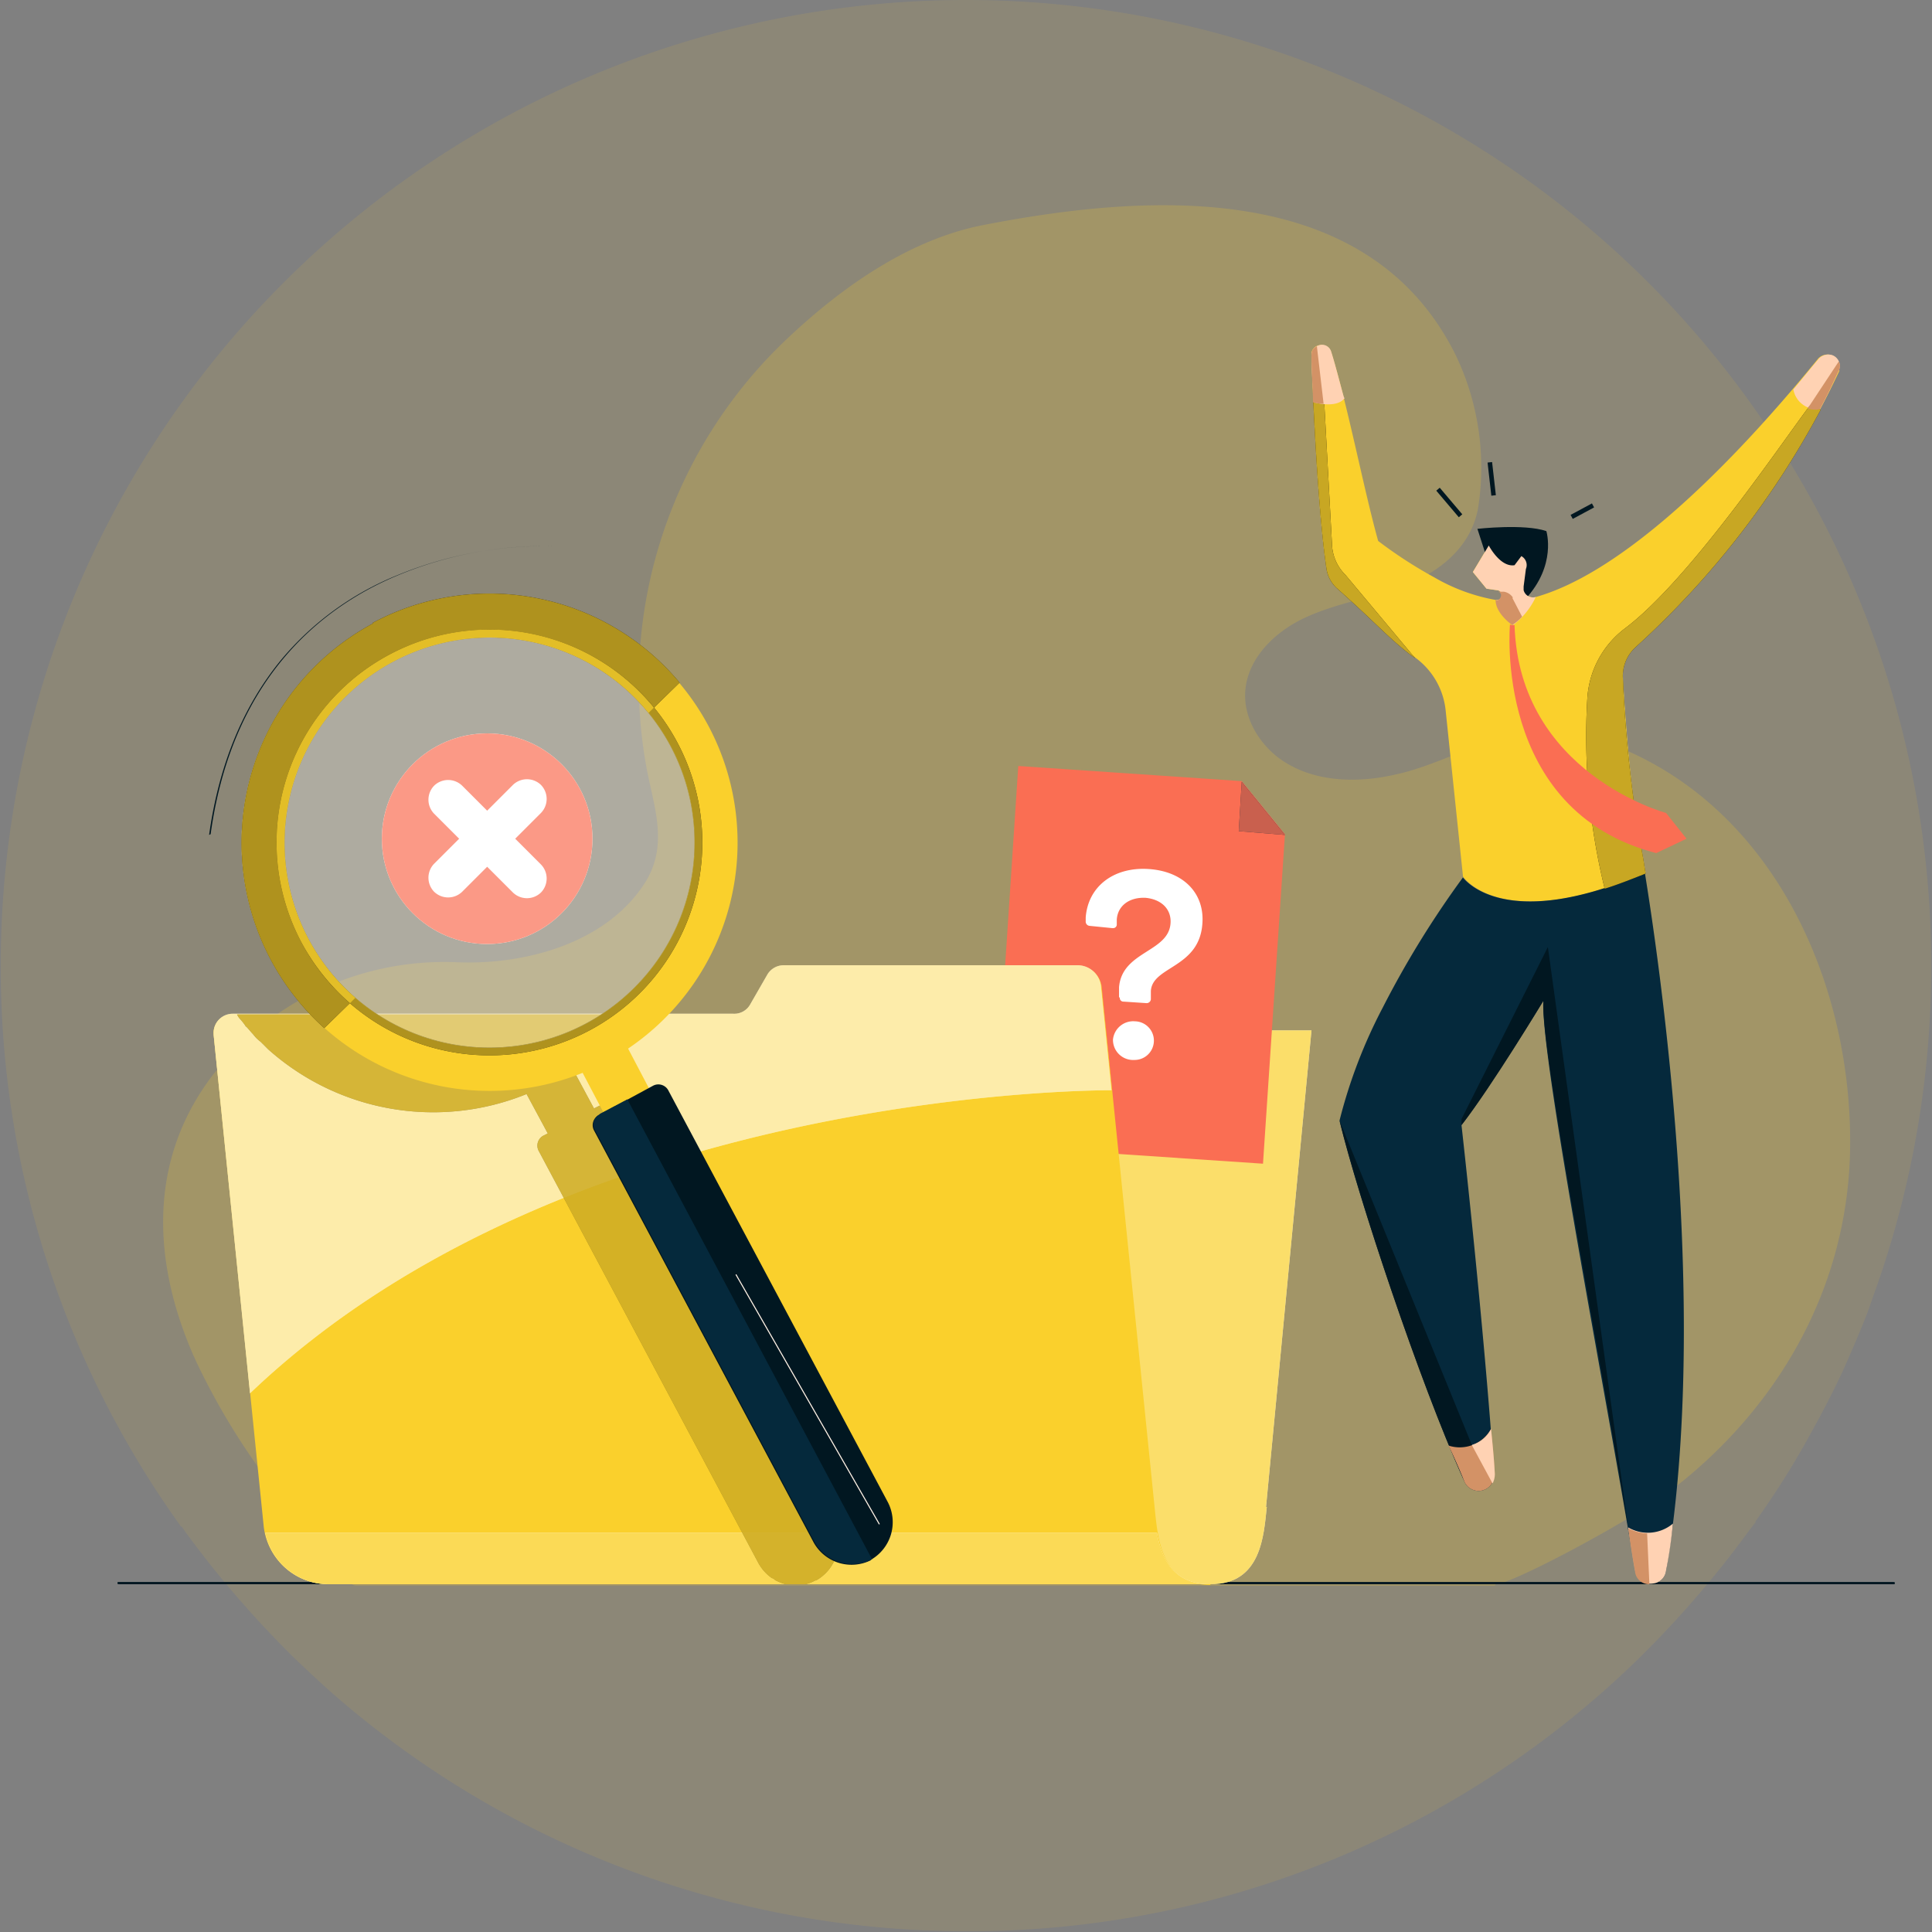 <svg id="no_data_found_illustrator" xmlns="http://www.w3.org/2000/svg" xmlns:xlink="http://www.w3.org/1999/xlink" width="255" height="255" viewBox="0 0 255 255">
  <rect x="0" y="0" width="255" height="255" fill="#808080" stroke="none"/>
  <defs>
    <clipPath id="clip-path">
      <rect id="Rectangle_13" data-name="Rectangle 13" width="255" height="255" fill="none"/>
    </clipPath>
  </defs>
  <g id="Group_12" data-name="Group 12" clip-path="url(#clip-path)">
    <g id="no_data_found_illustrator-2">
      <g id="no_data_found">
        <path id="Path_15401" d="M254.9,127.4h0a127.61,127.61,0,0,1-7.2,42.4c-.4,1.1-.8,2.3-1.2,3.4-1,2.6-2.1,5.1-3.2,7.6-1.3,2.8-2.7,5.5-4.2,8.2a111.033,111.033,0,0,1-7.4,11.8v.2c-.1,0-.2.2-.2.2h0l-.1.1c-.2.3-.4.5-.6.8a135.639,135.639,0,0,1-13.5,15.8l-.8.8h0a126.519,126.519,0,0,1-88.9,36.2h0a127.04,127.04,0,0,1-82.8-30.6c-2.1-1.8-4.1-3.7-6.1-5.6h0l-.8-.8a135.637,135.637,0,0,1-13.5-15.8c-.1-.2-.3-.4-.4-.6h-.1A126.3,126.3,0,0,1,.1,127.4h0A127.414,127.414,0,0,1,127.5,0h0A127.414,127.414,0,0,1,254.9,127.4Z" fill="#fad02c" opacity="0.1"/>
        <g id="illustrator">
          <path id="Path_15403" d="M197.4,209.1c2.2,0,18.4-8.7,23.3-12.5,14.5-11.2,23.5-27.4,23.5-45.9,0-23.2-12-47.6-36-53.9-8.3-2.2-16.1,3.7-23.9,5.4-4.7,1.1-10,1.1-14.2-1.3-3.6-2-6.2-6.1-5.7-10.1.5-4.1,3.9-7.4,7.7-9.2s7.9-2.5,11.9-3.8c5.2-1.7,10.1-5.1,11.1-10.8a34.325,34.325,0,0,0-3-20.2c-11.6-23.3-40.7-21.3-62.3-17.1-9.8,1.9-18.7,8.2-25.9,15a62.393,62.393,0,0,0-18.7,55.9c.9,5.4,3.2,10.6,0,15.8-5.1,8.1-15.9,11-25,10.6A38.742,38.742,0,0,0,28,142c-8.4,11.1-7.9,24.3-2.6,36.6.1.3.3.6.4.9a91.67,91.67,0,0,0,8.1,13.9c1.9,2.6,3.8,5.2,5.9,7.7,1.1,1.3,5.7,8.2,7.2,8.2H197.3Z" fill="#fad02c" opacity="0.2"/>
          <path id="Path_15404" d="M250.1,209.1H15.7s-.2,0-.2-.1,0-.2.1-.2H249.9s.2,0,.2.1,0,.2-.1.2h.1Z" fill="#011721"/>
          <g id="person">
            <path id="Path_15405" d="M242.6,48.9a1.507,1.507,0,0,0-.8-2,1.7,1.7,0,0,0-1.8.4C225.9,64.6,212.7,76,202.7,78.8a1.284,1.284,0,0,1-1.6-.9v-.5l.3-2.3a1.353,1.353,0,0,0-.6-1.7l-.9,1.2c-1.9.3-3.4-2.6-3.4-2.6l-2.1,3.5,1.8,2.2,1.4.2a.652.652,0,1,1-.1,1.3h0a24.579,24.579,0,0,1-8.2-3,58.434,58.434,0,0,1-7.4-4.8c-2-7.2-4-17.9-6.2-24.9a1.391,1.391,0,0,0-1.7-.9,1.187,1.187,0,0,0-.9,1.3c.6,16.9,1.5,25.4,2,28.2a4.372,4.372,0,0,0,1.3,2.4c5.2,4.6,7,6.8,10.4,9.3a9.863,9.863,0,0,1,4,6.9l2.3,22s5.1,7.7,24.1-.5c-.2-1.2-.3-1.9-.3-1.9-1.7-7.9-2.4-18.8-2.7-23.9a5.157,5.157,0,0,1,1.7-4.1,115.485,115.485,0,0,0,26.9-36.4h-.2Z" fill="#fad02c"/>
            <path id="Path_16627" d="M174.7,53.3s-.7-.6-1.4-1.1c.6,13.2,1.4,20.5,1.8,23a4.372,4.372,0,0,0,1.3,2.4c5.2,4.6,7,6.8,10.4,9.3l-9.2-11a5.988,5.988,0,0,1-1.8-4.2l-1-18.3h0Z"/>
            <path id="Path_15406" d="M174.7,53.3s-.7-.6-1.4-1.1c.6,13.2,1.4,20.5,1.8,23a4.372,4.372,0,0,0,1.3,2.4c5.2,4.6,7,6.8,10.4,9.3l-9.2-11a5.988,5.988,0,0,1-1.8-4.2l-1-18.3h0Z" fill="#fad02c" opacity="0.8"/>
            <path id="Path_15407" d="M196,72.9l-1-3.1s6.2-.7,9.1.3c0,0,1.4,4.5-2.8,9l-.3,1.1-1.2-1.3-3.1-3.7-.7-2.3Z" fill="#011721"/>
            <path id="Path_15408" d="M201.1,77.4l.3-2.3a1.353,1.353,0,0,0-.6-1.7l-.9,1.2c-1.9.3-3.4-2.6-3.4-2.6l-2.1,3.5,1.8,2.2,1.4.2a.652.652,0,1,1-.1,1.3h0c0,1.8,2.2,3.3,2.2,3.3a9.831,9.831,0,0,0,3-3.7,1.284,1.284,0,0,1-1.6-.9v-.5h0Z" fill="#ffd2b3"/>
            <path id="Path_15409" d="M193.1,115.8A126.077,126.077,0,0,0,182.5,133a67.367,67.367,0,0,0-5.7,14.9c2.5,10.4,10.8,35,16.5,47.7a2.048,2.048,0,0,0,3.9-1c-1.3-19.4-4.3-46.1-4.3-46.1,3.9-5.1,10.8-16.4,10.8-16.4-.4,7.5,8.6,53.6,12.1,75.2a2.066,2.066,0,0,0,2.4,1.7,1.915,1.915,0,0,0,1.7-1.7c6-35.1-1.2-82.2-2.8-92.1-19,8.2-24.1.5-24.1.5h0Z" fill="#05293c"/>
            <path id="Path_15410" d="M240.1,47.3c-1.2,1.4-2.3,2.8-3.4,4.1a3.185,3.185,0,0,0,3.5,2.6c1-1.8,1.8-3.6,2.5-5.1a1.507,1.507,0,0,0-.8-2,1.7,1.7,0,0,0-1.8.4Z" fill="#ffd2b3"/>
            <path id="Path_15411" d="M214.9,201.6q.45,3.15.9,5.7a2.066,2.066,0,0,0,2.4,1.7,1.915,1.915,0,0,0,1.7-1.7,61.666,61.666,0,0,0,.9-6.2,5.143,5.143,0,0,1-5.9.5h0Z" fill="#ffd2b3"/>
            <path id="Path_15412" d="M194.1,195.2l.2-4.4-17.5-42.9c2.5,10.2,10.5,34.4,16.3,47.2h1Z" fill="#011721"/>
            <path id="Path_15413" d="M197.3,194.6c-.1-2-.3-4-.5-6a4.731,4.731,0,0,1-5.6,2.2q1.2,2.55,2.1,4.8a2.048,2.048,0,0,0,3.9-1Z" fill="#d39266"/>
            <path id="Path_15414" d="M192.9,147.7v.8c4-5.1,10.8-16.4,10.8-16.4-.3,6.9,7.4,46.1,11.2,69.5h0L204.3,125l-11.4,22.7h0Z" fill="#011721"/>
            <path id="Path_15415" d="M240.2,54s-.4-1.7-1.6-.1c-4.3,5.8-15.9,22.9-24.2,29.1a12.507,12.507,0,0,0-4.9,9.3,84.247,84.247,0,0,0,2.3,25h0c1.6-.5,3.4-1.2,5.4-2-.2-1.2-.3-1.9-.3-1.9a162.782,162.782,0,0,1-2.7-23.9,5.157,5.157,0,0,1,1.7-4.1,115.973,115.973,0,0,0,24.4-31.3Z"/>
            <path id="Path_16626" d="M240.2,54s-.4-1.7-1.6-.1c-4.3,5.8-15.9,22.9-24.2,29.1a12.507,12.507,0,0,0-4.9,9.3,84.247,84.247,0,0,0,2.3,25h0c1.6-.5,3.4-1.2,5.4-2-.2-1.2-.3-1.9-.3-1.9a162.782,162.782,0,0,1-2.7-23.9,5.157,5.157,0,0,1,1.7-4.1,115.973,115.973,0,0,0,24.4-31.3Z" fill="#fad02c" opacity="0.8"/>
            <path id="Path_15416" d="M199.3,82.4S197,107,218.6,112.6l4-1.9-2.7-3.4s-19.4-5.2-20-24.8h-.5Z" fill="#fa6e53"/>
            <path id="Path_15417" d="M199.7,78.9a1.742,1.742,0,0,0-1.2-.8h-.9a.466.466,0,0,1,.5.6c-.1.4-.4.6-.7.5h0c0,1.8,2.2,3.3,2.2,3.3a6.886,6.886,0,0,0,1.3-1.1l-1.3-2.5h0Z" fill="#d39266"/>
            <path id="Path_15418" d="M197.5,78" fill="#d39266"/>
            <path id="Path_15419" d="M242.7,47.7l-4.1,6.2a2.856,2.856,0,0,0,1.6.1c1-1.8,1.8-3.6,2.5-5.1A1.275,1.275,0,0,0,242.7,47.7Z" fill="#d39266"/>
            <path id="Path_15420" d="M194.3,190.8h0l2.7,5a2.663,2.663,0,0,0,.3-1.2c-.1-2-.3-4-.5-6a4.027,4.027,0,0,1-2.5,2.1h0Z" fill="#ffd2b3"/>
            <path id="Path_15421" d="M217.5,202.4a5.94,5.94,0,0,1-2.6-.7q.45,3.15.9,5.7a1.863,1.863,0,0,0,1.9,1.7l-.3-6.7Z" fill="#d39266"/>
            <path id="Path_15422" d="M177.4,52.5c-.6-2.1-1.1-4.2-1.7-6.1a1.262,1.262,0,0,0-1.7-.8,1.291,1.291,0,0,0-.9,1.3c0,2.2.2,4.3.3,6.2,0,0,3.1.9,4.1-.6h-.1Z" fill="#ffd2b3"/>
            <path id="Path_15423" d="M173.8,45.7c-.8.4-.7,1-.7,1.6,0,2.1.2,4,.2,5.8a5.9,5.9,0,0,0,1.4.2l-.9-7.7h0Z" fill="#d39266"/>
          </g>
          <g id="search_files">
            <g id="file">
              <path id="Path_15424" d="M167.1,198.9l6-62.9h-76v73.1h62.7c6.7,0,7-6.5,7.4-10.2h0Z" fill="#fff"/>
              <path id="Path_16628" d="M167.1,198.9l6-62.9h-76v73.1h62.7c6.7,0,7-6.5,7.4-10.2h0Z" fill="#fad02c" opacity="0.7"/>
              <g id="error">
                <path id="Path_15425" d="M166.8,153.6l-35.7-2.4,3.3-50.1,29.5,2,5.7,7-2.9,43.5Z" fill="#fa6e53"/>
                <path id="Path_15426" d="M147.7,131.6v-1.3c.4-4.8,6.6-4.6,6.8-8.5.1-1.8-1.2-3.1-3.3-3.3-2.2-.1-3.7,1.1-3.8,2.9v.6a.472.472,0,0,1-.5.5h-.1l-3-.3a.56.56,0,0,1-.5-.6v-.5c.3-4.1,3.7-6.7,8.3-6.4s7.4,3.2,7.1,7.2c-.4,5.9-6.6,5.6-6.8,8.9v1.1a.56.56,0,0,1-.6.5h0l-3-.2a.472.472,0,0,1-.5-.5h0Zm-.8,5.6a2.689,2.689,0,0,1,2.9-2.4h0a2.55,2.55,0,0,1-.1,5.1h-.3a2.652,2.652,0,0,1-2.5-2.7h0Z" fill="#fff"/>
                <path id="Path_15427" d="M163.9,103.1l-.4,6.6,6.1.5-5.7-7Z" fill="#05293c"/>
                <path id="Path_15427-2" d="M163.9,103.1l-.4,6.6,6.1.5-5.7-7Z" fill="#fa6e53" opacity="0.8"/>
              </g>
              <path id="Path_15428" d="M159.7,209.1H43.4a8.585,8.585,0,0,1-8.6-7.7l-6.6-64.8a2.446,2.446,0,0,1,2.1-2.7H96.9a2.509,2.509,0,0,0,2.2-1.2l2.3-4a2.4,2.4,0,0,1,2.2-1.2h38.8a3.108,3.108,0,0,1,3,2.7l7,68.8c.4,3.7.7,10.2,7.4,10.2h0Z" fill="#fad02c"/>
              <path id="Path_15429" d="M146.7,143.9l-1.4-13.8a3.108,3.108,0,0,0-3-2.7H103.5a2.509,2.509,0,0,0-2.2,1.2l-2.3,4a2.4,2.4,0,0,1-2.2,1.2H30.7a2.519,2.519,0,0,0-2.5,2.4v.4L33,183.9c42.5-40.6,113.7-40,113.7-40Z" fill="#fff"/>
              <path id="Path_16629" d="M146.7,143.9l-1.4-13.8a3.108,3.108,0,0,0-3-2.7H103.5a2.509,2.509,0,0,0-2.2,1.2l-2.3,4a2.4,2.4,0,0,1-2.2,1.2H30.7a2.519,2.519,0,0,0-2.5,2.4v.4L33,183.9c42.5-40.6,113.7-40,113.7-40Z" fill="#fad02c" opacity="0.4"/>
              <path id="Path_15430" d="M43.4,209.1H159.7c-4.9,0-6.4-3.5-7-6.8H35A8.561,8.561,0,0,0,43.4,209.1Z" fill="#fff"/>
              <path id="Path_16630" d="M43.4,209.1H159.7c-4.9,0-6.4-3.5-7-6.8H35A8.561,8.561,0,0,0,43.4,209.1Z" fill="#fad02c" opacity="0.8"/>
              <path id="Path_15431" d="M107.7,208.6h0A5.693,5.693,0,0,0,110,201L81,146.6a1.489,1.489,0,0,0-2-.6l-.6.3-2.8-5.2a35.065,35.065,0,0,0,7.7-7.2h-52a.31.31,0,0,0,.1.2,1.439,1.439,0,0,0,.2.3,8.746,8.746,0,0,1,.8,1,.1.1,0,0,0,.1.1c.3.3.6.7.9,1h0a4.741,4.741,0,0,0,1,1h0l1,1h0a32.714,32.714,0,0,0,34.1,5.9l2.8,5.2-.6.3a1.489,1.489,0,0,0-.6,2h0l29,54.4a5.775,5.775,0,0,0,1.8,2c.2,0,.3.2.5.3a6.944,6.944,0,0,0,1.3.5h2.6a5.024,5.024,0,0,0,1.3-.5h0Z" opacity="0.5"/>
              <path id="Path_16631" d="M107.7,208.6h0A5.693,5.693,0,0,0,110,201L81,146.6a1.489,1.489,0,0,0-2-.6l-.6.3-2.8-5.2a35.065,35.065,0,0,0,7.7-7.2h-52a.31.31,0,0,0,.1.2,1.439,1.439,0,0,0,.2.3,8.746,8.746,0,0,1,.8,1,.1.1,0,0,0,.1.1c.3.3.6.7.9,1h0a4.741,4.741,0,0,0,1,1h0l1,1h0a32.714,32.714,0,0,0,34.1,5.9l2.8,5.2-.6.3a1.489,1.489,0,0,0-.6,2h0l29,54.4a5.775,5.775,0,0,0,1.8,2c.2,0,.3.2.5.3a6.944,6.944,0,0,0,1.3.5h2.6a5.024,5.024,0,0,0,1.3-.5h0Z" fill="#fad02c" opacity="0.7"/>
            </g>
            <g id="notfound">
              <circle id="Ellipse_256" cx="13.9" cy="13.9" r="13.9" transform="translate(50.4 96.8)" fill="#fff"/>
              <circle id="Ellipse_280" cx="13.9" cy="13.9" r="13.9" transform="translate(50.4 96.8)" fill="#fa6e53"/>
              <path id="Path_15432" d="M67.7,117.8,57.3,107.4a2.656,2.656,0,0,1,0-3.7h0a2.656,2.656,0,0,1,3.7,0l10.4,10.4a2.656,2.656,0,0,1,0,3.7h0a2.656,2.656,0,0,1-3.7,0Z" fill="#fff"/>
              <path id="Path_15433" d="M71.4,107.3,61,117.7a2.656,2.656,0,0,1-3.7,0h0a2.656,2.656,0,0,1,0-3.7l10.4-10.4a2.656,2.656,0,0,1,3.7,0h0a2.656,2.656,0,0,1,0,3.7Z" fill="#fff"/>
            </g>
            <g id="magnifire">
              <path id="Path_15434" d="M93.5,95.8a32.747,32.747,0,1,0-16.6,45.8l4.1,7.8,6-3.2-4.1-7.8A32.787,32.787,0,0,0,93.5,95.8ZM77.3,135.1A27.065,27.065,0,1,1,88.5,98.5h0A27.073,27.073,0,0,1,77.3,135.1Z" fill="#fad02c"/>
              <path id="Path_15435" d="M49.2,82.3a32.864,32.864,0,0,0-6.4,53.4l4.1-4a27.084,27.084,0,0,1,35.4-41,26.513,26.513,0,0,1,3.3,3.4l4.1-4a32.668,32.668,0,0,0-40.5-7.9h0Z"/>
              <path id="Path_16632" d="M49.2,82.3a32.864,32.864,0,0,0-6.4,53.4l4.1-4a27.084,27.084,0,0,1,35.4-41,26.513,26.513,0,0,1,3.3,3.4l4.1-4a32.668,32.668,0,0,0-40.5-7.9h0Z" fill="#fad02c" opacity="0.7"/>
              <path id="Path_15436" d="M115,205.9h0a5.721,5.721,0,0,1-7.6-2.3l-29-54.4a1.489,1.489,0,0,1,.6-2l7.2-3.9a1.489,1.489,0,0,1,2,.6l29,54.4a5.721,5.721,0,0,1-2.3,7.6h.1Z" fill="#011721"/>
              <path id="Path_15437" d="M79.1,147.1a1.489,1.489,0,0,0-.6,2l29,54.4a5.693,5.693,0,0,0,7.6,2.3L82.8,145.1,79.2,147Z" fill="#05293c"/>
              <path id="Path_15438" d="M89.4,98a28.094,28.094,0,1,0-11.6,38h0A28.084,28.084,0,0,0,89.4,98ZM77.3,135.1A27.065,27.065,0,1,1,88.5,98.5h0A27.073,27.073,0,0,1,77.3,135.1Z"/>
              <path id="Path_16633" d="M89.4,98a28.094,28.094,0,1,0-11.6,38h0A28.084,28.084,0,0,0,89.4,98ZM77.3,135.1A27.065,27.065,0,1,1,88.5,98.5h0A27.073,27.073,0,0,1,77.3,135.1Z" fill="#fad02c" opacity="0.7"/>
              <circle id="Ellipse_257" cx="27.1" cy="27.1" r="27.1" transform="translate(37.5 84.1)" fill="#fff" opacity="0.3"/>
              <path id="Path_15439" d="M51.4,86.4a28.084,28.084,0,0,0-11.6,38,28.948,28.948,0,0,0,6.4,8l.7-.7a27.084,27.084,0,0,1,35.4-41,26.513,26.513,0,0,1,3.3,3.4l.7-.7A28,28,0,0,0,51.4,86.4Z" fill="#fad02c" opacity="0.7"/>
            </g>
          </g>
          <g id="shocked">
            <rect id="line" width="0.6" height="4.6" transform="translate(189.57 64.762) rotate(-40.3)" fill="#011721"/>
            <rect id="line-2" width="0.6" height="4.4" transform="matrix(0.994, -0.113, 0.113, 0.994, 196.341, 61.053)" fill="#011721"/>
            <rect id="line-3" width="3.2" height="0.6" transform="translate(207.299 67.961) rotate(-28.3)" fill="#011721"/>
          </g>
        </g>
        <g id="lines">
          <path id="Path_15440" d="M27.6,110.2h0c1.3-9.3,4.5-17,9.5-23.1A39.089,39.089,0,0,1,52.5,75.9a50.726,50.726,0,0,1,20.7-3.8h0a49.957,49.957,0,0,0-20.6,3.8c-9.7,4-21.9,13.2-24.8,34.2h0Z" fill="#011721"/>
          <path id="Path_15441" d="M116,201.2h0L97.1,168.3v-.1h.1l18.9,32.9v.1h0Z" fill="#fff2e6"/>
          <path id="Path_15442" d="M168.2,160h0l.9-16.3h0l-.9,16.3Z" fill="#011721"/>
          <path id="Path_15443" d="M212.5,203.4h0l-9.2-50.9h0l9.2,50.9Z" fill="#011721"/>
        </g>
      </g>
    </g>
  </g>
</svg>
